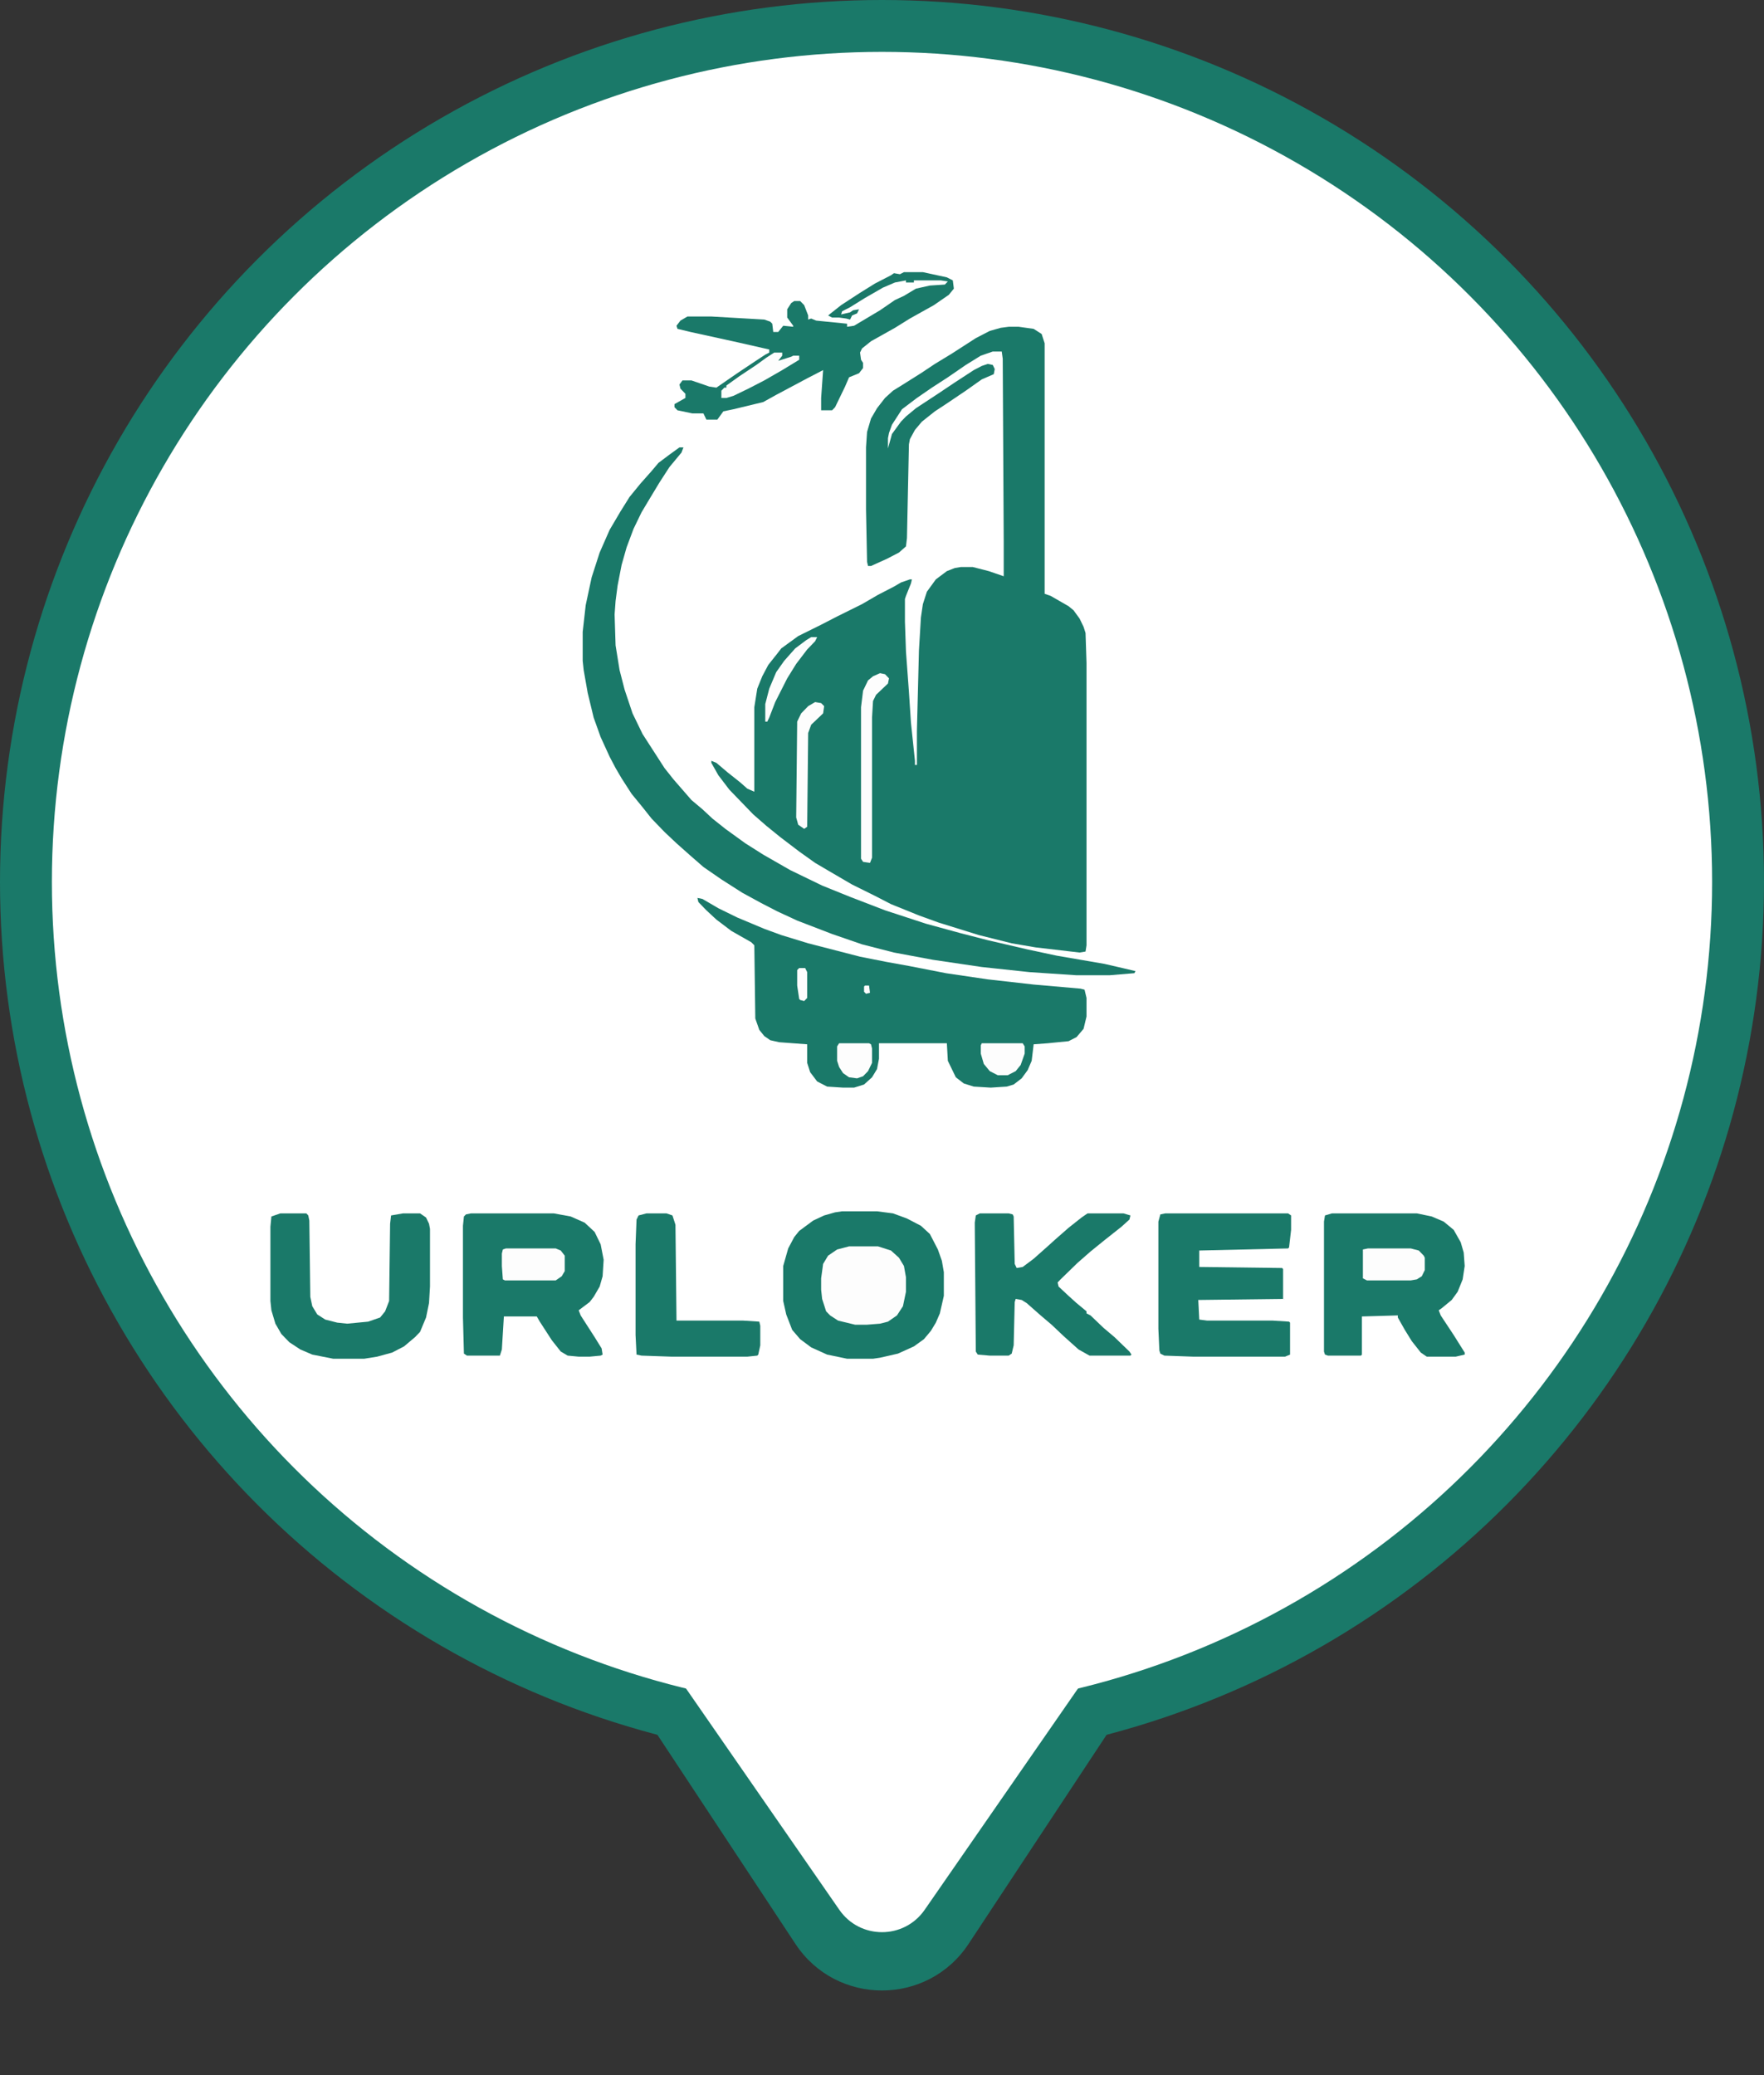 <svg width="34" height="40" viewBox="0 0 34 40" fill="none" xmlns="http://www.w3.org/2000/svg">
<rect x="0" y="0" width="34" height="40" fill="#333333" stroke="none"/>
<path d="M15.331 37.47C16.121 38.668 17.879 38.668 18.669 37.47L21.882 32.602C22.759 31.272 21.805 29.5 20.212 29.5H13.788C12.194 29.5 11.241 31.272 12.118 32.602L15.331 37.47Z" fill="#1A7969"/>
<circle cx="17" cy="17" r="16.5" fill="white" stroke="#1A7969"/>
<circle cx="17" cy="17" r="15" fill="white"/>
<path d="M19.442 6.299H19.635L19.923 6.339L20.077 6.438L20.135 6.617V11.446L20.25 11.486L20.596 11.685L20.692 11.764L20.808 11.923L20.885 12.082L20.923 12.201L20.942 12.778V18.222L20.923 18.342L20.808 18.361L19.962 18.262L19.5 18.183L18.865 18.024L18.096 17.785L17.712 17.646L17.173 17.428L16.865 17.269L16.423 17.05L15.981 16.792L15.711 16.633L15.404 16.414L15.039 16.136L14.769 15.917L14.519 15.699L14.058 15.222L13.846 14.944L13.711 14.705V14.665L13.808 14.705L14.019 14.884L14.269 15.083L14.404 15.202L14.539 15.261V13.632L14.596 13.274L14.692 13.036L14.808 12.817L14.981 12.599L15.058 12.499L15.385 12.261L15.827 12.042L16.135 11.883L16.615 11.645L16.923 11.466L17.231 11.307L17.365 11.228L17.538 11.168H17.577L17.558 11.247L17.462 11.486L17.442 11.546V11.983L17.462 12.559L17.519 13.334L17.558 13.93L17.635 14.665V14.745H17.673V14.089L17.712 12.539L17.75 11.903L17.788 11.645L17.865 11.406L18.038 11.168L18.25 11.009L18.404 10.949L18.519 10.93H18.75L19.058 11.009L19.346 11.108V10.433L19.327 6.915L19.308 6.776H19.135L18.904 6.856L18.615 7.035L18.269 7.273L17.962 7.472L17.673 7.671L17.385 7.889L17.192 8.187L17.135 8.346L17.115 8.446V8.644L17.192 8.366L17.365 8.128L17.462 8.028L17.654 7.869L18.077 7.591L18.404 7.372L18.769 7.134L18.923 7.054L19.038 7.015L19.135 7.035L19.173 7.114L19.154 7.213L18.923 7.313L18.615 7.531L18.231 7.79L18.019 7.929L17.769 8.128L17.635 8.287L17.538 8.465L17.519 8.565L17.481 10.373L17.462 10.532L17.327 10.651L17.096 10.771L16.788 10.91H16.731L16.712 10.83L16.692 9.817V8.624L16.712 8.326L16.788 8.068L16.904 7.869L17.058 7.671L17.212 7.531L17.404 7.412L17.75 7.194L18.019 7.015L18.346 6.816L18.808 6.518L19.077 6.379L19.288 6.319L19.442 6.299Z" fill="#1A7969"/>
<path d="M13.442 17.308L13.539 17.328L13.846 17.507L14.211 17.686L14.731 17.904L15.058 18.024L15.577 18.183L16.577 18.441L17.077 18.54L17.519 18.62L18.231 18.759L19.038 18.878L19.923 18.978L20.827 19.057L20.904 19.077L20.942 19.236V19.594L20.885 19.832L20.75 19.991L20.596 20.07L20.192 20.11L19.923 20.13L19.885 20.448L19.808 20.627L19.692 20.786L19.538 20.905L19.404 20.945L19.096 20.965L18.769 20.945L18.577 20.885L18.423 20.766L18.269 20.448L18.25 20.11H16.942V20.408L16.904 20.607L16.808 20.766L16.654 20.905L16.462 20.965H16.25L15.942 20.945L15.75 20.846L15.615 20.667L15.558 20.488V20.13L15.019 20.09L14.846 20.051L14.731 19.971L14.635 19.852L14.558 19.633L14.539 18.222L14.481 18.163L14.096 17.944L13.808 17.726L13.615 17.547L13.461 17.388L13.442 17.308Z" fill="#1A7969"/>
<path d="M13.096 8.624H13.173L13.135 8.724L12.904 9.002L12.711 9.3L12.519 9.618L12.365 9.876L12.211 10.194L12.077 10.552L11.981 10.89L11.904 11.287L11.865 11.585L11.846 11.844L11.865 12.44L11.942 12.917L12.039 13.294L12.192 13.751L12.385 14.149L12.808 14.805L12.981 15.023L13.327 15.421L13.539 15.599L13.731 15.778L13.981 15.977L14.365 16.255L14.711 16.474L15.231 16.772L15.846 17.07L16.385 17.288L17.058 17.547L17.846 17.805L18.5 17.984L19.038 18.123L19.808 18.302L20.365 18.421L21.288 18.58L21.635 18.66L21.885 18.719L21.865 18.759L21.385 18.799H20.75L19.846 18.739L18.923 18.64L17.981 18.501L17.231 18.361L16.615 18.203L16.038 18.004L15.365 17.745L14.981 17.567L14.673 17.408L14.308 17.209L13.904 16.951L13.558 16.712L13.308 16.494L13.039 16.255L12.808 16.037L12.558 15.778L12.385 15.56L12.173 15.301L11.981 15.003L11.865 14.805L11.75 14.586L11.577 14.208L11.442 13.831L11.327 13.354L11.25 12.917L11.231 12.738V12.181L11.289 11.665L11.404 11.128L11.558 10.651L11.75 10.214L11.961 9.856L12.135 9.578L12.346 9.32L12.558 9.081L12.692 8.922L12.904 8.763L13.096 8.624Z" fill="#1A7969"/>
<path d="M16.231 23.349H16.904L17.212 23.389L17.481 23.488L17.75 23.628L17.923 23.787L18.077 24.085L18.154 24.303L18.192 24.522V24.979L18.115 25.317L18.038 25.495L17.942 25.654L17.808 25.814L17.615 25.953L17.308 26.092L16.962 26.171L16.827 26.191H16.327L15.942 26.111L15.635 25.972L15.423 25.814L15.269 25.635L15.154 25.337L15.096 25.078V24.403L15.192 24.065L15.308 23.846L15.404 23.727L15.673 23.528L15.885 23.429L16.096 23.369L16.231 23.349Z" fill="#1A7969"/>
<path d="M25.673 23.389H27.308L27.596 23.449L27.827 23.548L28.019 23.707L28.154 23.945L28.212 24.144L28.231 24.403L28.192 24.661L28.096 24.899L27.981 25.058L27.788 25.217L27.731 25.257L27.769 25.356L28.019 25.734L28.231 26.072V26.111L28.058 26.151H27.5L27.385 26.072L27.212 25.853L27.077 25.635L26.942 25.396V25.356L26.25 25.376V26.111L26.231 26.131H25.596L25.538 26.111L25.519 26.052V23.548L25.538 23.429L25.673 23.389Z" fill="#1A7969"/>
<path d="M9.077 23.389H10.673L11 23.449L11.269 23.568L11.461 23.747L11.577 23.985L11.635 24.283L11.615 24.601L11.558 24.8L11.442 24.999L11.365 25.098L11.154 25.257L11.192 25.356L11.461 25.774L11.596 25.992L11.615 26.111L11.577 26.131L11.365 26.151H11.154L10.942 26.131L10.808 26.052L10.635 25.833L10.404 25.476L10.346 25.376H9.712L9.673 26.012L9.635 26.131H9L8.942 26.092L8.923 25.396V23.628L8.942 23.449L8.981 23.409L9.077 23.389Z" fill="#1A7969"/>
<path d="M22.462 23.389H24.827L24.885 23.429V23.707L24.846 24.045L24.827 24.065L23.115 24.105V24.422L24.712 24.442L24.731 24.462V25.038L23.096 25.058L23.115 25.436L23.269 25.456H24.538L24.846 25.476L24.865 25.495V26.111L24.769 26.151H23L22.442 26.131L22.365 26.092L22.346 26.032L22.327 25.615V23.548L22.365 23.409L22.462 23.389Z" fill="#1A7969"/>
<path d="M17.423 5.246H17.788L18.25 5.346L18.365 5.405L18.385 5.564L18.288 5.683L18 5.882L17.538 6.14L17.25 6.319L16.788 6.578L16.615 6.717L16.577 6.796L16.596 6.935L16.635 6.995V7.094L16.558 7.194L16.365 7.273L16.288 7.452L16.096 7.849L16.038 7.909H15.827V7.671L15.865 7.134L15.558 7.293L14.961 7.611L14.711 7.75L14.135 7.889L13.942 7.929L13.827 8.088H13.615L13.558 7.969H13.346L13.058 7.909L13 7.849V7.79L13.211 7.671V7.591L13.115 7.492L13.096 7.412L13.154 7.333H13.327L13.673 7.452L13.808 7.472L14.211 7.194L14.539 6.975L14.75 6.836L14.827 6.796V6.737L14.211 6.597L13.308 6.399L13.058 6.339L13.039 6.279L13.115 6.18L13.25 6.101H13.711L14.731 6.16L14.846 6.2L14.885 6.24L14.904 6.399H15L15.096 6.279L15.289 6.299V6.279L15.173 6.121V5.962L15.25 5.842L15.308 5.803H15.423L15.5 5.882L15.577 6.081V6.16L15.635 6.14L15.731 6.18L16.327 6.24V6.299L16.462 6.279L16.962 5.981L17.25 5.783L17.423 5.703L17.654 5.564L17.923 5.504L18.212 5.485L18.269 5.425L18.135 5.405H17.615V5.445H17.462V5.405L17.25 5.445L17.019 5.544L16.673 5.743L16.385 5.922L16.231 6.001L16.212 6.061L16.385 6.021L16.442 5.981L16.558 5.962L16.519 6.041L16.423 6.081L16.385 6.16L16.308 6.14L16.173 6.121H16.038L15.961 6.081L16.212 5.882L16.577 5.644L16.865 5.465L17.173 5.306L17.231 5.266L17.346 5.286L17.423 5.246Z" fill="#1A7969"/>
<path d="M5.404 23.389H5.904L5.942 23.429L5.962 23.528L5.981 24.999L6.019 25.178L6.115 25.337L6.269 25.436L6.5 25.495L6.692 25.515L7.096 25.476L7.327 25.396L7.423 25.277L7.5 25.078L7.519 23.588L7.538 23.429L7.769 23.389H8.096L8.212 23.469L8.269 23.588L8.288 23.687V24.8L8.269 25.118L8.212 25.396L8.096 25.674L8 25.774L7.788 25.953L7.558 26.072L7.269 26.151L7.019 26.191H6.423L6.019 26.111L5.788 26.012L5.577 25.873L5.423 25.714L5.308 25.515L5.231 25.257L5.212 25.078V23.647L5.231 23.449L5.404 23.389Z" fill="#1A7969"/>
<path d="M18.885 23.389H19.442L19.519 23.409L19.538 23.449L19.558 24.363L19.596 24.442L19.712 24.422L19.923 24.264L20.192 24.025L20.346 23.886L20.596 23.667L20.846 23.469L20.962 23.389H21.654L21.788 23.429L21.769 23.508L21.615 23.647L21.288 23.906L21.019 24.124L20.769 24.343L20.442 24.661L20.385 24.721L20.404 24.8L20.596 24.979L20.75 25.118L20.942 25.277V25.317L21.019 25.356L21.269 25.595L21.481 25.774L21.769 26.052L21.808 26.111L21.788 26.131H21L20.788 26.012L20.5 25.754L20.269 25.535L20.058 25.356L19.788 25.118L19.692 25.058L19.577 25.038L19.558 25.098L19.538 25.933L19.5 26.092L19.442 26.131H19.077L18.846 26.111L18.808 26.052L18.788 23.568L18.808 23.429L18.885 23.389Z" fill="#1A7969"/>
<path d="M12.461 23.389H12.846L12.961 23.429L13.019 23.608L13.039 25.456H14.327L14.635 25.476L14.654 25.555V25.933L14.615 26.111L14.596 26.131L14.404 26.151H12.942L12.365 26.131L12.269 26.111L12.25 25.734V23.985L12.269 23.508L12.308 23.429L12.461 23.389Z" fill="#1A7969"/>
<path d="M16.365 24.025H16.923L17.173 24.105L17.327 24.244L17.423 24.403L17.462 24.621V24.899L17.404 25.178L17.288 25.356L17.115 25.476L16.962 25.515L16.712 25.535H16.481L16.154 25.456L16 25.356L15.923 25.277L15.846 25.038L15.827 24.86V24.641L15.865 24.363L15.961 24.204L16.135 24.085L16.365 24.025Z" fill="#FDFDFD"/>
<path d="M16.962 12.976L17.058 12.996L17.135 13.076L17.115 13.175L16.885 13.394L16.827 13.513L16.808 13.831V16.533L16.769 16.633L16.635 16.613L16.596 16.553V13.632L16.635 13.314L16.731 13.115L16.827 13.036L16.962 12.976Z" fill="#FDFDFD"/>
<path d="M9.75 24.065H10.711L10.808 24.105L10.885 24.204V24.502L10.827 24.601L10.711 24.681H9.731L9.692 24.661L9.673 24.403V24.164L9.692 24.085L9.75 24.065Z" fill="#FDFDFD"/>
<path d="M26.365 24.065H27.192L27.346 24.105L27.442 24.204L27.462 24.244V24.482L27.404 24.601L27.308 24.661L27.192 24.681H26.346L26.269 24.641V24.085L26.365 24.065Z" fill="#FDFDFD"/>
<path d="M15.711 13.533L15.827 13.553L15.885 13.612L15.865 13.751L15.635 13.97L15.577 14.129L15.558 15.937L15.5 15.977L15.385 15.897L15.346 15.758L15.365 13.91L15.442 13.751L15.577 13.612L15.711 13.533Z" fill="#FDFDFD"/>
<path d="M18.923 20.11H19.712L19.75 20.17V20.309L19.673 20.528L19.577 20.647L19.423 20.726H19.231L19.077 20.647L18.962 20.508L18.904 20.309V20.15L18.923 20.11Z" fill="#FDFDFD"/>
<path d="M14.923 6.796H15.077V6.856L15 6.955L15.25 6.876L15.289 6.856H15.404V6.935L15.077 7.134L14.731 7.333L14.423 7.492L14.135 7.631L14 7.671H13.904V7.531L13.961 7.472H14V7.432L14.25 7.253L14.577 7.035L14.769 6.896L14.923 6.796Z" fill="#FDFDFD"/>
<path d="M16.173 20.11H16.75L16.788 20.13L16.808 20.21V20.488L16.731 20.647L16.635 20.746L16.519 20.786L16.365 20.766L16.25 20.686L16.173 20.567L16.135 20.448V20.17L16.173 20.11Z" fill="#FDFDFD"/>
<path d="M15.635 12.281H15.75L15.711 12.36L15.558 12.519L15.346 12.797L15.173 13.076L14.942 13.533L14.827 13.831L14.789 13.91H14.75V13.572L14.827 13.274L14.961 12.956L15.115 12.738L15.327 12.499L15.539 12.34L15.635 12.281Z" fill="#FDFDFD"/>
<path d="M15.404 18.66H15.519L15.558 18.739V19.236L15.5 19.296L15.423 19.276L15.404 19.256L15.365 18.997V18.699L15.404 18.66Z" fill="#FDFDFD"/>
<path d="M16.673 18.997H16.75L16.769 19.137L16.692 19.156L16.654 19.117V19.017L16.673 18.997Z" fill="#FDFDFD"/>
<path d="M16.178 36.814C16.576 37.388 17.424 37.388 17.822 36.814L21.109 32.069C21.568 31.406 21.094 30.5 20.287 30.5H13.713C12.906 30.5 12.432 31.406 12.891 32.069L16.178 36.814Z" fill="white"/>
</svg>
